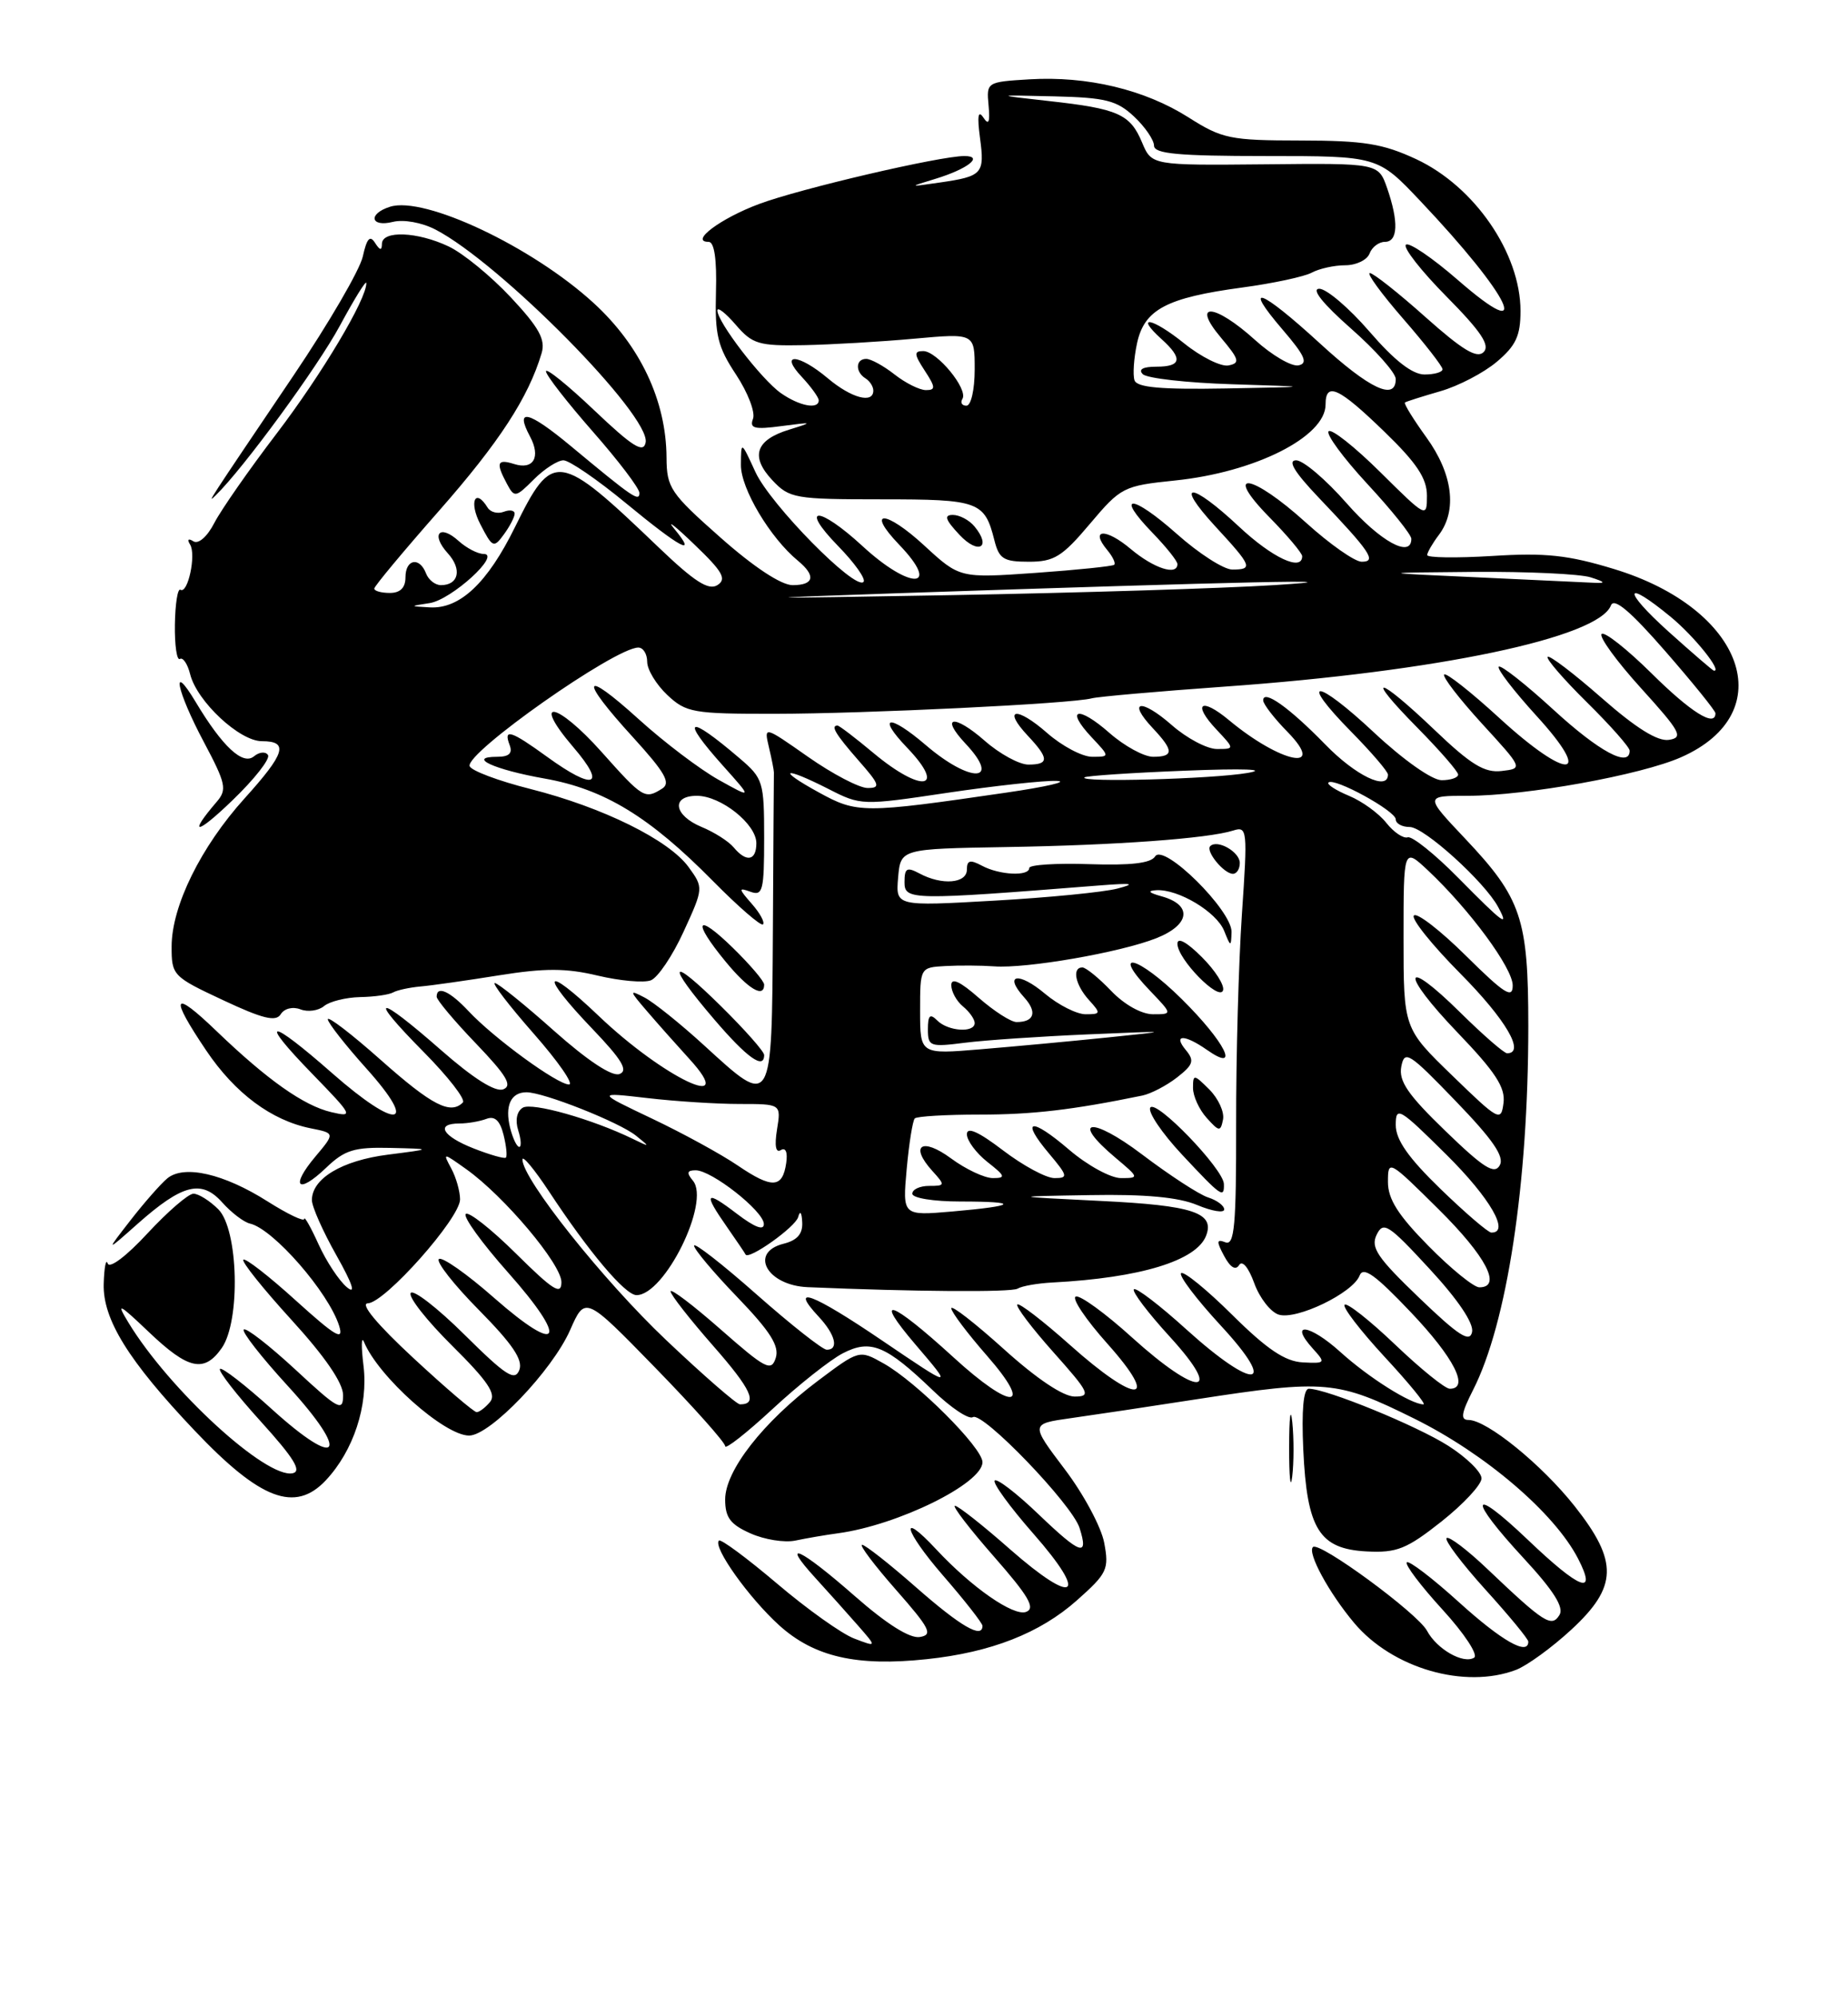 <?xml version="1.0" encoding="UTF-8" standalone="no"?>
<!DOCTYPE svg PUBLIC "-//W3C//DTD SVG 1.1//EN" "http://www.w3.org/Graphics/SVG/1.1/DTD/svg11.dtd" >
<svg xmlns="http://www.w3.org/2000/svg" xmlns:xlink="http://www.w3.org/1999/xlink" version="1.1" viewBox="0 0 237 256">
 <g >
 <path fill="currentColor"
d=" M 194.43 214.03 C 195.83 213.49 199.01 211.19 201.49 208.90 C 207.47 203.39 207.56 200.16 201.96 193.07 C 197.74 187.73 190.68 182.00 188.33 182.00 C 187.27 182.00 187.40 181.14 188.90 178.19 C 193.28 169.61 196.00 151.72 196.00 131.51 C 196.00 117.72 195.12 115.13 187.90 107.49 C 182.71 102.00 182.71 102.00 188.22 102.00 C 195.71 102.00 210.45 99.34 215.61 97.05 C 228.48 91.36 223.71 78.01 206.98 72.93 C 201.11 71.14 198.20 70.83 191.38 71.26 C 186.77 71.54 183.01 71.49 183.03 71.14 C 183.05 70.79 183.72 69.63 184.53 68.56 C 186.91 65.41 186.31 60.73 182.93 56.06 C 181.24 53.72 180.00 51.71 180.18 51.59 C 180.35 51.46 182.39 50.82 184.70 50.15 C 187.02 49.49 190.28 47.79 191.95 46.38 C 194.40 44.32 195.00 43.05 195.00 39.86 C 195.00 32.46 189.10 23.89 181.62 20.40 C 177.34 18.41 174.91 18.02 166.78 18.01 C 157.75 18.00 156.74 17.79 152.41 15.04 C 146.79 11.48 139.43 9.72 132.00 10.17 C 126.56 10.50 126.50 10.53 126.78 13.50 C 126.98 15.70 126.80 16.11 126.10 15.05 C 125.44 14.06 125.31 14.89 125.68 17.67 C 126.30 22.28 126.02 22.60 120.49 23.40 C 116.50 23.98 116.50 23.98 120.00 22.91 C 124.12 21.65 126.21 20.00 123.68 20.00 C 120.53 20.00 102.57 24.19 97.34 26.15 C 92.38 28.00 88.39 31.00 90.88 31.00 C 91.61 31.00 91.94 33.24 91.82 37.43 C 91.67 42.95 92.04 44.46 94.40 48.02 C 95.91 50.31 96.89 52.85 96.57 53.68 C 96.10 54.91 96.74 55.08 100.25 54.61 C 104.30 54.08 104.34 54.10 101.20 55.07 C 96.90 56.39 96.19 58.51 99.05 61.55 C 101.24 63.88 101.93 64.00 113.05 64.00 C 125.55 64.00 126.27 64.26 127.53 69.26 C 128.13 71.64 128.71 72.00 131.95 72.00 C 135.19 72.00 136.23 71.35 139.78 67.14 C 143.75 62.44 144.08 62.27 150.66 61.59 C 160.96 60.54 170.00 55.98 170.00 51.85 C 170.00 48.88 171.69 49.66 177.52 55.31 C 181.69 59.34 183.00 61.31 183.00 63.53 C 183.00 66.41 182.94 66.38 177.03 60.53 C 173.74 57.27 170.75 54.91 170.39 55.28 C 170.03 55.64 172.26 58.68 175.36 62.03 C 178.46 65.37 181.00 68.54 181.00 69.06 C 181.00 71.60 177.00 69.40 172.69 64.49 C 170.04 61.47 167.13 59.00 166.23 59.00 C 165.09 59.00 166.00 60.50 169.09 63.75 C 175.79 70.78 176.60 72.00 174.63 72.00 C 173.75 72.00 170.54 69.75 167.50 67.00 C 160.51 60.67 156.72 60.10 162.79 66.29 C 165.11 68.65 167.00 70.90 167.00 71.29 C 167.00 73.29 163.17 71.50 158.90 67.50 C 152.68 61.68 150.51 61.66 155.87 67.48 C 160.58 72.58 160.74 73.00 158.03 73.00 C 156.95 73.00 153.75 70.95 150.93 68.44 C 145.17 63.33 142.90 63.23 147.82 68.31 C 149.57 70.12 151.00 71.91 151.00 72.30 C 151.00 73.83 147.99 72.86 145.03 70.38 C 141.82 67.67 139.72 67.76 142.00 70.50 C 142.71 71.35 143.11 72.20 142.89 72.39 C 142.68 72.58 138.13 73.05 132.79 73.43 C 123.08 74.11 123.08 74.11 118.52 69.91 C 113.56 65.34 110.96 65.27 115.32 69.82 C 120.79 75.52 116.78 75.68 110.62 70.00 C 104.98 64.81 102.42 64.79 107.48 69.98 C 109.62 72.17 111.09 74.25 110.74 74.59 C 109.64 75.69 98.79 64.66 96.88 60.50 C 95.04 56.50 95.04 56.50 95.02 59.60 C 95.00 62.62 98.76 68.93 102.33 71.87 C 104.67 73.80 104.41 75.00 101.65 75.00 C 100.19 75.00 96.67 72.68 92.40 68.90 C 85.97 63.22 85.50 62.52 85.48 58.65 C 85.44 51.35 82.10 44.29 76.11 38.82 C 68.24 31.62 54.42 25.10 50.02 26.50 C 47.16 27.40 47.50 29.16 50.39 28.44 C 51.76 28.10 54.10 28.52 55.84 29.42 C 64.14 33.71 83.49 53.31 82.80 56.72 C 82.52 58.13 81.14 57.27 76.22 52.60 C 72.80 49.35 70.01 47.10 70.02 47.60 C 70.03 48.09 72.73 51.56 76.02 55.31 C 79.31 59.05 82.00 62.59 82.00 63.18 C 82.00 64.36 81.18 63.80 73.20 57.17 C 67.76 52.65 65.98 52.23 67.97 55.94 C 69.39 58.59 68.41 60.27 65.92 59.47 C 63.75 58.79 63.56 59.31 65.01 62.01 C 65.97 63.81 66.13 63.78 68.46 61.45 C 69.81 60.10 71.52 59.00 72.26 59.00 C 73.00 59.00 76.61 61.47 80.28 64.50 C 87.33 70.31 89.53 71.47 86.45 67.75 C 85.42 66.51 86.59 67.42 89.04 69.78 C 92.70 73.28 93.23 74.22 92.00 75.00 C 90.86 75.71 89.05 74.54 84.50 70.19 C 71.56 57.80 70.90 57.71 66.05 67.55 C 62.52 74.73 58.97 78.07 55.12 77.85 C 52.50 77.70 52.50 77.70 55.11 77.30 C 57.92 76.86 64.34 71.00 62.02 71.00 C 61.27 71.00 59.83 70.25 58.82 69.34 C 56.37 67.12 55.20 68.46 57.44 70.93 C 59.28 72.96 58.83 75.00 56.55 75.00 C 55.81 75.00 54.95 74.32 54.64 73.50 C 53.80 71.32 52.00 71.66 52.00 74.00 C 52.00 75.33 51.33 76.00 50.00 76.00 C 48.90 76.00 48.00 75.75 48.00 75.44 C 48.00 75.14 51.75 70.64 56.33 65.44 C 64.00 56.72 67.77 50.95 69.46 45.27 C 69.98 43.52 69.14 41.99 65.51 38.11 C 62.97 35.40 59.39 32.46 57.54 31.59 C 53.54 29.69 49.01 29.51 48.98 31.25 C 48.97 32.15 48.73 32.11 48.09 31.12 C 47.45 30.10 47.04 30.56 46.53 32.87 C 46.15 34.59 42.16 41.44 37.67 48.09 C 26.40 64.78 26.50 64.62 27.65 63.50 C 31.19 60.07 40.73 47.05 43.58 41.76 C 45.44 38.32 46.96 35.85 46.98 36.28 C 47.04 38.30 41.26 47.99 35.47 55.58 C 31.95 60.19 28.36 65.34 27.49 67.02 C 26.58 68.79 25.45 69.78 24.80 69.38 C 24.15 68.97 23.97 69.14 24.38 69.80 C 25.18 71.09 24.09 76.18 23.14 75.59 C 22.79 75.37 22.47 77.38 22.43 80.05 C 22.39 82.71 22.68 84.70 23.07 84.46 C 23.46 84.21 24.06 85.10 24.39 86.43 C 25.27 89.91 30.72 95.00 33.58 95.00 C 37.07 95.00 36.60 96.54 31.35 102.35 C 25.76 108.54 22.02 116.13 22.01 121.30 C 22.00 125.01 22.16 125.18 28.60 128.19 C 33.71 130.59 35.39 130.99 36.00 130.00 C 36.46 129.26 37.54 128.99 38.53 129.37 C 39.48 129.74 40.84 129.55 41.56 128.95 C 42.27 128.36 44.36 127.84 46.18 127.80 C 48.01 127.77 49.92 127.49 50.42 127.20 C 50.93 126.91 52.51 126.57 53.92 126.44 C 55.34 126.32 59.88 125.67 64.00 125.01 C 69.89 124.07 72.61 124.08 76.67 125.05 C 79.51 125.72 82.57 126.00 83.47 125.65 C 84.36 125.31 86.26 122.50 87.67 119.41 C 90.23 113.83 90.23 113.78 88.32 111.15 C 85.81 107.67 77.32 103.48 68.04 101.13 C 63.94 100.10 60.43 98.78 60.23 98.20 C 59.67 96.50 78.87 83.00 81.86 83.00 C 82.49 83.00 83.00 83.82 83.00 84.83 C 83.00 85.83 84.16 87.74 85.58 89.08 C 87.99 91.34 88.88 91.50 99.33 91.49 C 111.00 91.48 137.41 90.20 140.00 89.51 C 140.82 89.29 148.47 88.62 157.00 88.01 C 184.30 86.08 205.02 81.73 206.60 77.59 C 207.00 76.57 209.10 78.34 213.58 83.48 C 217.11 87.53 220.00 91.10 220.00 91.42 C 220.00 93.27 216.85 91.30 211.81 86.31 C 208.64 83.18 205.76 80.91 205.40 81.26 C 205.05 81.62 207.32 84.75 210.46 88.21 C 215.53 93.80 215.93 94.54 214.03 94.83 C 212.58 95.05 209.82 93.33 205.40 89.45 C 201.83 86.32 198.72 83.95 198.48 84.19 C 198.24 84.42 200.51 87.05 203.52 90.02 C 206.54 93.00 209.00 95.78 209.00 96.22 C 209.00 98.44 205.11 96.36 199.25 90.99 C 195.64 87.68 192.47 85.19 192.21 85.45 C 191.95 85.72 194.12 88.53 197.02 91.72 C 204.49 99.88 201.14 100.13 192.33 92.07 C 188.68 88.72 185.47 86.19 185.21 86.45 C 184.95 86.72 187.12 89.53 190.03 92.72 C 195.33 98.50 195.33 98.50 192.58 98.82 C 190.39 99.08 188.65 98.02 183.99 93.57 C 176.57 86.49 174.86 86.27 181.78 93.28 C 184.65 96.19 187.00 98.89 187.00 99.28 C 187.00 99.68 186.04 100.00 184.88 100.00 C 183.66 100.00 179.99 97.41 176.27 93.94 C 168.74 86.89 166.39 86.78 173.31 93.81 C 175.89 96.43 178.00 98.89 178.00 99.28 C 178.00 101.42 173.86 99.43 169.96 95.42 C 165.34 90.68 162.00 88.31 162.00 89.77 C 162.00 90.24 163.40 92.06 165.12 93.81 C 170.22 99.03 164.27 97.84 157.62 92.31 C 154.02 89.31 152.86 90.16 156.00 93.50 C 158.35 96.00 158.35 96.00 156.06 96.00 C 154.80 96.00 152.19 94.62 150.28 92.94 C 146.34 89.49 144.50 89.77 147.83 93.32 C 150.55 96.21 150.56 97.00 147.88 97.00 C 146.72 97.00 144.19 95.62 142.28 93.94 C 138.24 90.39 136.54 90.81 140.00 94.50 C 142.35 97.00 142.35 97.00 140.06 97.00 C 138.80 97.00 136.19 95.62 134.28 93.94 C 130.34 90.49 128.50 90.77 131.83 94.32 C 134.55 97.21 134.56 98.00 131.88 98.00 C 130.72 98.00 128.19 96.62 126.28 94.94 C 122.34 91.49 120.50 91.77 123.83 95.32 C 128.50 100.29 124.50 100.44 118.74 95.51 C 114.02 91.47 112.37 91.69 116.32 95.82 C 121.48 101.20 118.24 101.71 112.00 96.50 C 109.70 94.58 107.63 93.00 107.41 93.00 C 106.49 93.00 107.16 94.11 110.10 97.47 C 112.82 100.56 112.97 101.00 111.27 101.00 C 110.20 101.00 106.78 99.21 103.65 97.02 C 97.97 93.04 97.97 93.04 98.61 95.77 C 98.97 97.27 99.25 98.72 99.25 99.00 C 99.24 99.28 99.18 108.39 99.12 119.25 C 98.98 142.19 99.08 142.02 90.29 133.98 C 87.27 131.22 83.83 128.46 82.65 127.85 C 80.66 126.81 80.69 126.95 82.98 129.61 C 84.34 131.20 86.80 133.96 88.43 135.75 C 94.83 142.77 85.09 138.14 76.78 130.21 C 69.70 123.46 69.11 124.71 75.98 131.88 C 79.76 135.83 80.60 137.22 79.45 137.66 C 78.50 138.02 75.40 135.98 71.05 132.12 C 67.27 128.75 63.85 126.00 63.46 126.00 C 63.07 126.00 65.32 128.93 68.46 132.50 C 71.60 136.07 73.63 139.00 72.97 139.00 C 71.47 139.00 63.31 133.05 60.08 129.59 C 57.69 127.04 56.00 126.28 56.00 127.75 C 56.00 128.16 58.27 130.87 61.05 133.76 C 64.98 137.86 65.75 139.16 64.54 139.62 C 63.53 140.01 60.72 138.24 56.58 134.61 C 48.26 127.31 47.00 127.42 54.31 134.81 C 57.47 138.00 59.74 140.92 59.36 141.31 C 57.77 142.90 55.40 141.68 48.88 135.90 C 45.10 132.54 42.02 130.18 42.04 130.65 C 42.07 131.12 44.31 133.97 47.03 137.00 C 53.77 144.52 50.95 144.88 42.63 137.58 C 34.44 130.38 33.02 130.41 40.03 137.62 C 45.26 143.00 45.37 143.22 42.50 142.55 C 38.96 141.72 34.30 138.43 27.75 132.14 C 22.13 126.74 21.69 127.59 26.45 134.65 C 30.15 140.14 34.82 143.61 39.85 144.62 C 42.97 145.24 42.97 145.24 40.44 148.25 C 37.18 152.12 38.18 153.16 41.82 149.68 C 44.20 147.40 45.41 147.02 50.05 147.13 C 55.50 147.26 55.50 147.26 49.72 148.00 C 43.85 148.75 40.00 151.06 40.00 153.82 C 40.00 154.66 41.42 157.85 43.15 160.91 C 45.22 164.59 45.68 165.98 44.49 164.99 C 43.50 164.17 41.86 161.70 40.86 159.50 C 39.86 157.30 39.03 155.83 39.02 156.23 C 39.01 156.63 36.90 155.62 34.32 153.99 C 28.71 150.43 23.60 149.26 21.45 151.04 C 20.61 151.74 18.49 154.15 16.74 156.40 C 13.55 160.50 13.55 160.50 17.66 156.85 C 23.40 151.77 25.85 151.15 28.50 154.12 C 29.67 155.43 31.27 156.65 32.06 156.83 C 35.05 157.51 42.16 165.68 43.50 169.95 C 44.11 171.93 43.04 171.30 37.96 166.71 C 34.50 163.57 31.46 161.21 31.21 161.46 C 30.96 161.71 33.74 165.18 37.38 169.17 C 41.68 173.88 44.00 177.26 44.00 178.82 C 44.00 180.99 43.43 180.69 37.89 175.55 C 34.52 172.44 31.54 170.12 31.26 170.41 C 30.98 170.69 33.52 173.94 36.90 177.63 C 44.98 186.45 43.60 188.52 34.89 180.64 C 31.47 177.54 28.46 175.21 28.21 175.46 C 27.96 175.71 30.32 178.75 33.46 182.21 C 37.71 186.90 38.74 188.58 37.53 188.83 C 34.13 189.53 21.68 178.11 16.46 169.50 C 14.87 166.88 15.20 167.03 19.11 170.75 C 24.15 175.55 26.19 175.99 28.44 172.78 C 30.87 169.31 30.58 157.58 28.00 155.00 C 26.90 153.90 25.46 153.00 24.81 153.00 C 24.16 153.00 21.51 155.29 18.92 158.08 C 16.23 160.99 14.05 162.64 13.81 161.94 C 13.59 161.27 13.36 162.45 13.30 164.56 C 13.17 169.09 16.46 174.41 24.95 183.35 C 33.38 192.24 37.84 193.93 41.78 189.74 C 45.33 185.96 47.24 180.17 46.62 175.07 C 46.31 172.56 46.34 171.18 46.68 172.00 C 48.53 176.46 56.99 184.00 60.16 184.00 C 62.85 184.00 70.80 175.70 73.11 170.49 C 75.05 166.09 75.05 166.09 84.02 175.29 C 88.96 180.36 93.00 184.89 93.00 185.36 C 93.00 185.83 95.73 183.69 99.07 180.60 C 102.40 177.51 106.46 174.30 108.08 173.46 C 111.65 171.61 113.61 172.42 119.66 178.23 C 121.94 180.43 124.24 181.97 124.77 181.64 C 126.00 180.88 137.48 192.80 138.45 195.84 C 139.65 199.62 138.60 199.27 133.22 194.12 C 130.41 191.42 127.87 189.47 127.57 189.76 C 127.27 190.06 129.50 193.13 132.53 196.58 C 139.68 204.72 137.90 205.91 129.55 198.59 C 126.06 195.51 122.87 193.00 122.47 193.00 C 122.08 193.00 124.32 195.92 127.46 199.50 C 131.92 204.58 132.83 206.13 131.60 206.60 C 130.00 207.21 124.63 203.48 120.08 198.60 C 115.25 193.42 115.93 196.15 120.90 201.89 C 123.71 205.12 126.00 208.05 126.00 208.39 C 126.00 210.09 123.21 208.47 117.54 203.50 C 114.10 200.47 110.95 198.00 110.56 198.00 C 110.16 198.00 112.11 200.59 114.89 203.75 C 119.28 208.74 119.68 209.54 117.96 209.82 C 116.68 210.03 113.71 208.16 109.62 204.57 C 102.61 198.42 99.96 197.20 104.57 202.25 C 106.20 204.04 108.65 206.77 110.00 208.31 C 112.47 211.13 112.47 211.13 109.56 210.02 C 107.96 209.42 103.50 206.24 99.65 202.97 C 95.79 199.70 92.44 197.22 92.20 197.46 C 91.39 198.28 96.04 204.80 99.94 208.33 C 104.42 212.37 109.86 213.62 118.86 212.66 C 127.09 211.79 133.37 209.33 138.11 205.12 C 142.00 201.67 142.25 201.14 141.61 197.74 C 141.23 195.72 138.95 191.47 136.53 188.29 C 132.15 182.50 132.15 182.50 137.32 181.77 C 140.17 181.37 147.45 180.28 153.50 179.34 C 169.99 176.80 171.50 176.93 181.38 181.83 C 190.48 186.33 199.36 193.92 202.38 199.77 C 204.88 204.61 202.66 203.77 195.93 197.35 C 188.50 190.27 188.16 191.90 195.43 199.75 C 199.24 203.87 200.60 206.02 200.00 206.99 C 198.99 208.64 198.04 208.03 190.77 201.12 C 188.17 198.64 185.81 196.86 185.52 197.14 C 185.24 197.43 187.48 200.40 190.50 203.74 C 193.53 207.08 196.00 210.08 196.00 210.41 C 196.00 212.26 192.60 210.33 187.13 205.38 C 183.71 202.28 180.69 199.98 180.42 200.25 C 180.14 200.52 182.20 203.25 184.99 206.30 C 187.80 209.37 189.61 212.12 189.05 212.47 C 187.67 213.32 184.27 211.38 183.01 209.02 C 181.81 206.78 169.17 197.50 168.38 198.29 C 167.64 199.03 170.43 204.16 173.67 208.02 C 178.57 213.84 187.85 216.53 194.43 214.03 Z  M 184.86 195.02 C 187.69 192.78 190.00 190.29 190.00 189.49 C 190.00 188.68 188.09 186.81 185.75 185.32 C 181.71 182.74 170.11 178.00 167.85 178.00 C 167.16 178.00 166.91 180.75 167.14 185.79 C 167.61 196.00 169.19 198.53 175.26 198.85 C 179.14 199.05 180.39 198.55 184.86 195.02 Z  M 107.50 196.52 C 115.19 195.47 126.00 190.14 126.00 187.41 C 126.00 185.56 117.56 177.13 113.31 174.75 C 110.20 173.00 110.20 173.00 104.87 177.00 C 97.86 182.27 93.00 188.49 93.00 192.19 C 93.00 194.51 93.66 195.39 96.25 196.54 C 98.04 197.34 100.62 197.75 102.00 197.46 C 103.38 197.17 105.85 196.74 107.50 196.52 Z  M 165.73 182.27 C 165.51 180.20 165.33 181.65 165.33 185.50 C 165.32 189.35 165.50 191.05 165.72 189.27 C 165.94 187.50 165.95 184.35 165.73 182.27 Z  M 98.00 135.22 C 98.00 134.78 95.53 131.99 92.50 129.00 C 85.82 122.40 85.31 123.31 91.58 130.64 C 95.81 135.59 98.00 137.15 98.00 135.22 Z  M 98.00 126.20 C 98.00 125.76 96.20 123.65 94.00 121.50 C 89.27 116.88 88.70 117.97 93.07 123.27 C 95.97 126.79 98.00 127.99 98.00 126.20 Z  M 96.41 115.84 C 94.70 113.89 94.68 113.73 96.25 114.30 C 97.82 114.87 98.00 114.15 98.00 107.40 C 98.00 100.19 97.87 99.76 94.85 97.19 C 88.15 91.46 87.15 91.93 92.75 98.18 C 96.50 102.37 96.50 102.37 92.16 99.95 C 89.78 98.62 85.16 95.13 81.91 92.18 C 74.62 85.58 74.21 86.88 81.18 94.50 C 85.28 99.00 86.06 100.35 84.93 101.07 C 82.70 102.48 82.46 102.33 77.16 96.39 C 71.40 89.93 68.04 89.35 73.53 95.77 C 77.84 100.79 76.21 101.39 70.16 97.00 C 65.51 93.63 64.53 93.32 65.36 95.50 C 65.76 96.55 65.29 97.00 63.77 97.00 C 59.79 97.00 63.38 98.65 69.85 99.79 C 77.49 101.14 83.30 104.68 91.44 112.93 C 94.71 116.24 97.60 118.74 97.85 118.48 C 98.11 118.22 97.46 117.03 96.41 115.84 Z  M 34.37 96.78 C 34.07 96.30 33.26 96.37 32.57 96.94 C 31.14 98.13 28.53 95.70 25.11 90.00 C 21.83 84.53 22.64 88.54 26.15 95.12 C 28.97 100.43 29.14 101.20 27.80 102.76 C 24.04 107.14 25.20 107.03 29.81 102.58 C 32.62 99.88 34.67 97.27 34.37 96.78 Z  M 124.97 67.47 C 124.30 66.66 123.06 66.00 122.20 66.00 C 121.02 66.00 121.23 66.61 123.06 68.56 C 125.49 71.15 127.21 70.17 124.97 67.47 Z  M 66.00 65.84 C 66.00 65.41 65.37 65.30 64.60 65.60 C 63.83 65.89 62.91 65.66 62.54 65.07 C 60.94 62.47 60.11 64.32 61.60 67.19 C 63.16 70.21 63.32 70.28 64.62 68.50 C 65.38 67.46 66.00 66.27 66.00 65.84 Z  M 53.00 174.05 C 48.36 169.75 46.14 167.08 47.17 167.05 C 49.36 166.99 59.00 156.14 59.00 153.73 C 59.00 152.71 58.50 150.93 57.88 149.78 C 56.77 147.71 56.78 147.71 59.80 149.86 C 64.65 153.31 72.00 162.03 72.00 164.33 C 72.00 166.06 70.95 165.40 66.19 160.69 C 63.00 157.53 60.09 155.24 59.73 155.60 C 59.37 155.96 61.80 159.32 65.13 163.07 C 72.96 171.88 71.93 173.86 63.40 166.38 C 59.86 163.26 56.65 161.02 56.28 161.38 C 55.92 161.75 58.24 164.70 61.45 167.94 C 65.73 172.28 67.10 174.30 66.60 175.60 C 66.03 177.07 64.88 176.33 59.58 171.08 C 56.10 167.63 52.98 165.22 52.67 165.73 C 52.35 166.24 54.76 169.29 58.01 172.51 C 62.56 177.02 63.68 178.68 62.85 179.69 C 62.25 180.41 61.47 181.00 61.13 181.00 C 60.78 181.00 57.12 177.87 53.00 174.05 Z  M 85.42 171.75 C 77.35 164.11 67.00 151.11 67.00 148.62 C 67.00 148.03 68.53 149.87 70.40 152.70 C 75.52 160.48 80.18 166.00 81.63 166.00 C 85.24 166.00 91.13 154.07 88.87 151.34 C 88.02 150.32 88.11 150.00 89.22 150.00 C 91.27 150.00 97.92 155.22 97.96 156.87 C 97.99 157.77 96.80 157.32 94.50 155.57 C 90.43 152.46 90.14 152.85 93.25 157.29 C 94.48 159.06 95.55 160.63 95.61 160.78 C 95.95 161.58 102.01 157.28 102.36 156.00 C 102.60 155.11 102.82 155.37 102.88 156.64 C 102.97 158.14 102.25 158.97 100.50 159.41 C 96.02 160.53 98.36 164.76 103.59 164.98 C 117.24 165.56 129.70 165.65 130.50 165.17 C 131.05 164.83 133.07 164.48 135.00 164.38 C 146.24 163.79 153.45 161.59 154.68 158.38 C 155.81 155.44 153.00 154.50 141.20 153.93 C 129.50 153.35 129.50 153.35 139.78 153.18 C 146.85 153.05 151.15 153.45 153.53 154.45 C 155.44 155.25 157.00 155.50 157.00 155.02 C 157.00 154.53 156.07 153.84 154.94 153.48 C 153.80 153.12 149.98 150.63 146.44 147.95 C 139.95 143.04 137.15 143.43 143.08 148.41 C 146.10 150.95 146.11 151.00 143.76 151.00 C 142.44 151.00 139.46 149.37 137.13 147.38 C 132.18 143.14 130.79 143.41 134.55 147.87 C 136.96 150.74 137.01 151.00 135.23 151.00 C 134.16 151.00 131.20 149.40 128.64 147.45 C 125.49 145.05 124.00 144.38 124.00 145.38 C 124.00 146.19 125.19 147.79 126.63 148.93 C 128.94 150.74 129.03 151.00 127.33 151.00 C 126.26 151.00 123.84 149.86 121.96 148.47 C 118.24 145.73 116.61 146.80 119.55 150.06 C 121.24 151.92 121.23 152.00 119.15 152.00 C 117.97 152.00 117.00 152.45 117.00 153.00 C 117.00 153.56 119.72 154.00 123.17 154.00 C 130.90 154.00 130.44 154.56 122.12 155.28 C 115.74 155.83 115.74 155.83 116.28 149.84 C 116.58 146.54 117.05 143.62 117.32 143.35 C 117.59 143.08 121.34 142.86 125.65 142.86 C 132.42 142.86 137.55 142.26 146.50 140.42 C 147.60 140.19 149.60 139.15 150.95 138.10 C 153.04 136.47 153.21 135.95 152.08 134.59 C 150.39 132.56 151.89 132.54 154.78 134.56 C 159.16 137.63 157.14 133.57 151.52 128.02 C 145.93 122.50 142.31 121.59 147.51 127.01 C 150.37 130.00 150.37 130.00 147.87 130.00 C 146.40 130.00 144.19 128.77 142.50 127.00 C 140.92 125.35 139.26 124.00 138.81 124.00 C 137.45 124.00 137.90 126.24 139.65 128.17 C 141.21 129.89 141.18 130.00 139.23 130.00 C 138.09 130.00 135.75 128.82 134.03 127.38 C 130.64 124.52 128.65 124.85 131.34 127.83 C 133.05 129.71 132.66 131.00 130.37 131.00 C 129.65 131.00 127.48 129.60 125.53 127.90 C 123.14 125.80 122.00 125.27 122.00 126.27 C 122.00 127.09 122.67 128.32 123.50 129.00 C 124.33 129.68 125.00 130.64 125.00 131.12 C 125.00 132.42 121.59 132.19 120.20 130.80 C 119.27 129.87 119.00 130.12 119.00 131.93 C 119.00 134.13 119.27 134.22 123.75 133.65 C 126.36 133.32 133.45 132.84 139.50 132.58 C 150.35 132.12 150.38 132.12 142.00 132.98 C 137.32 133.46 130.01 134.14 125.75 134.49 C 118.00 135.14 118.00 135.14 118.00 129.57 C 118.00 124.00 118.00 124.00 121.25 123.82 C 123.04 123.72 125.85 123.74 127.50 123.86 C 131.63 124.17 143.69 122.08 148.30 120.25 C 152.63 118.53 152.96 116.00 148.99 114.89 C 147.32 114.43 147.09 114.17 148.30 114.10 C 151.11 113.94 156.01 116.88 156.99 119.30 C 157.83 121.40 157.88 121.41 157.94 119.46 C 158.02 116.72 149.23 108.02 148.14 109.77 C 147.60 110.64 145.02 110.94 139.68 110.76 C 135.46 110.62 132.00 110.84 132.00 111.25 C 132.00 112.35 128.18 112.17 125.93 110.96 C 124.41 110.15 124.00 110.26 124.00 111.46 C 124.00 113.24 120.80 113.50 117.93 111.96 C 116.30 111.09 116.00 111.26 116.00 113.08 C 116.00 115.39 116.85 115.40 141.00 113.49 C 145.22 113.16 145.76 113.25 143.31 113.89 C 141.56 114.35 134.44 115.05 127.50 115.44 C 114.87 116.16 114.87 116.16 115.18 112.48 C 115.50 108.80 115.50 108.80 129.00 108.57 C 143.07 108.34 154.92 107.48 158.16 106.45 C 159.96 105.88 160.01 106.35 159.27 117.18 C 158.85 123.40 158.51 135.53 158.53 144.13 C 158.55 157.09 158.31 159.67 157.16 159.23 C 156.01 158.79 155.98 159.09 156.99 160.98 C 157.78 162.45 158.46 162.87 158.91 162.15 C 159.32 161.49 160.12 162.45 160.85 164.46 C 161.53 166.35 162.95 168.17 163.99 168.50 C 166.27 169.22 173.50 165.73 174.36 163.50 C 174.83 162.28 176.36 163.38 180.95 168.21 C 186.49 174.04 188.50 178.00 185.93 178.00 C 185.33 178.00 182.18 175.45 178.92 172.34 C 175.66 169.23 172.74 166.93 172.44 167.23 C 172.14 167.53 174.44 170.52 177.55 173.89 C 180.67 177.25 182.92 180.00 182.56 180.00 C 180.97 180.00 175.56 176.60 171.91 173.30 C 167.92 169.69 165.21 169.37 168.39 172.88 C 170.04 174.70 169.98 174.77 167.07 174.62 C 164.81 174.50 162.49 172.95 158.04 168.54 C 154.75 165.28 151.79 162.87 151.47 163.19 C 151.16 163.51 153.44 166.52 156.55 169.89 C 164.06 177.99 160.93 178.34 152.13 170.38 C 148.71 167.28 145.69 164.98 145.42 165.25 C 145.14 165.52 147.23 168.28 150.06 171.37 C 157.08 179.06 153.64 179.08 145.17 171.42 C 141.78 168.35 138.54 165.99 137.97 166.18 C 137.40 166.37 139.23 169.11 142.05 172.26 C 148.93 179.98 145.81 180.06 137.20 172.37 C 133.74 169.29 130.71 166.96 130.47 167.20 C 130.23 167.44 132.31 170.19 135.10 173.32 C 139.72 178.50 139.96 179.00 137.82 179.00 C 136.35 179.00 132.94 176.71 128.74 172.92 C 125.03 169.58 122.00 167.22 122.00 167.69 C 122.00 168.15 124.06 170.89 126.58 173.77 C 132.65 180.71 129.80 180.85 122.29 173.98 C 114.22 166.61 111.83 165.81 117.42 172.35 C 122.24 177.99 122.24 177.99 113.13 171.82 C 104.16 165.73 101.11 164.60 105.01 168.78 C 107.14 171.07 107.61 173.00 106.03 173.00 C 105.50 173.00 101.45 169.81 97.03 165.91 C 92.62 162.01 89.00 159.20 89.01 159.66 C 89.01 160.12 91.51 163.10 94.57 166.27 C 98.79 170.66 99.97 172.52 99.49 174.04 C 98.92 175.84 98.20 175.47 92.43 170.40 C 88.89 167.29 86.00 165.10 86.00 165.52 C 86.00 165.94 88.46 169.08 91.47 172.51 C 96.37 178.09 97.25 180.00 94.90 180.00 C 94.48 180.00 90.21 176.29 85.42 171.75 Z  M 156.96 151.75 C 156.90 149.82 148.22 140.83 147.52 141.97 C 147.18 142.52 149.01 145.23 151.59 147.99 C 156.63 153.38 157.02 153.66 156.96 151.75 Z  M 155.10 139.65 C 153.11 137.67 153.00 137.66 153.00 139.45 C 153.00 140.49 153.79 142.22 154.75 143.28 C 156.36 145.07 156.53 145.08 156.85 143.49 C 157.04 142.53 156.25 140.81 155.10 139.65 Z  M 154.12 122.66 C 152.21 120.75 151.00 120.09 151.00 120.96 C 151.00 122.93 156.37 128.40 156.85 126.94 C 157.07 126.30 155.84 124.37 154.12 122.66 Z  M 159.00 110.61 C 159.00 109.19 156.12 107.55 155.21 108.45 C 154.58 109.09 156.96 112.00 158.12 112.00 C 158.61 112.00 159.00 111.37 159.00 110.61 Z  M 182.01 166.35 C 176.63 161.19 175.75 159.90 176.55 158.26 C 177.41 156.50 178.06 156.92 183.33 162.63 C 186.97 166.56 189.02 169.60 188.79 170.72 C 188.50 172.13 187.08 171.22 182.01 166.35 Z  M 183.22 159.72 C 179.31 155.76 178.00 153.70 178.00 151.50 C 178.00 148.60 178.10 148.66 184.50 155.00 C 190.60 161.04 192.66 165.00 189.72 165.00 C 189.01 165.00 186.08 162.62 183.22 159.72 Z  M 184.75 152.40 C 180.61 148.39 179.00 146.09 179.00 144.19 C 179.00 141.74 179.44 141.99 185.50 148.00 C 191.13 153.58 193.70 158.05 191.25 157.98 C 190.84 157.97 187.91 155.46 184.75 152.40 Z  M 94.62 149.39 C 92.49 147.94 87.55 145.24 83.63 143.38 C 76.50 139.99 76.50 139.99 83.00 140.74 C 86.58 141.16 91.90 141.50 94.84 141.50 C 100.18 141.50 100.18 141.50 99.65 144.77 C 99.31 146.87 99.49 147.82 100.14 147.41 C 100.76 147.03 101.03 147.69 100.83 149.06 C 100.36 152.31 99.02 152.38 94.62 149.39 Z  M 185.38 144.97 C 180.56 140.32 179.36 138.57 179.71 136.71 C 180.13 134.55 180.68 134.90 186.67 141.11 C 191.47 146.08 192.96 148.25 192.34 149.36 C 191.66 150.58 190.28 149.71 185.38 144.97 Z  M 60.75 147.20 C 56.72 145.62 55.80 144.00 58.92 144.00 C 59.97 144.00 61.53 143.73 62.38 143.41 C 63.45 143.00 64.12 143.62 64.58 145.46 C 64.94 146.91 65.07 148.22 64.87 148.38 C 64.67 148.54 62.81 148.01 60.75 147.20 Z  M 65.42 144.56 C 64.72 141.73 65.51 140.00 67.52 140.00 C 69.72 140.00 79.41 143.83 81.56 145.56 C 83.41 147.04 83.39 147.06 81.15 145.97 C 75.96 143.44 68.21 141.25 67.04 141.98 C 66.28 142.44 66.05 143.59 66.46 144.88 C 66.83 146.04 66.89 147.00 66.59 147.00 C 66.28 147.00 65.76 145.90 65.42 144.56 Z  M 186.25 137.86 C 180.00 131.81 180.00 131.81 180.00 120.22 C 180.00 108.63 180.00 108.63 183.13 111.56 C 188.47 116.58 194.00 124.08 194.00 126.31 C 194.00 128.06 192.94 127.38 188.03 122.53 C 184.74 119.27 181.73 116.94 181.33 117.34 C 180.93 117.73 183.62 121.09 187.30 124.80 C 193.11 130.66 195.66 135.00 193.28 135.00 C 192.89 135.00 190.20 132.66 187.31 129.81 C 179.82 122.41 179.51 124.62 186.95 132.37 C 191.78 137.40 193.08 139.39 192.82 141.37 C 192.51 143.81 192.23 143.66 186.25 137.86 Z  M 186.99 112.49 C 184.00 109.46 181.09 107.14 180.54 107.32 C 179.98 107.51 178.74 106.67 177.79 105.47 C 176.84 104.26 174.69 102.70 173.00 102.00 C 171.32 101.30 170.13 100.53 170.37 100.30 C 171.07 99.60 179.00 103.94 179.00 105.02 C 179.00 105.56 179.81 106.00 180.80 106.00 C 182.63 106.00 190.41 113.04 192.13 116.25 C 193.59 118.96 192.85 118.42 186.99 112.49 Z  M 105.00 101.56 C 99.48 98.53 100.48 98.19 106.26 101.13 C 110.40 103.25 110.56 103.25 121.47 101.62 C 127.54 100.72 133.85 100.03 135.50 100.09 C 137.15 100.16 134.22 100.84 129.00 101.60 C 110.68 104.27 109.93 104.27 105.00 101.56 Z  M 139.08 99.64 C 139.31 99.44 145.12 99.05 152.00 98.78 C 159.52 98.48 162.71 98.60 160.00 99.07 C 155.49 99.85 138.30 100.32 139.08 99.64 Z  M 214.00 80.97 C 208.01 75.58 208.23 74.09 214.28 79.08 C 217.31 81.58 220.96 86.14 219.79 85.96 C 219.63 85.93 217.03 83.69 214.00 80.97 Z  M 115.00 76.04 C 159.37 74.54 176.37 74.17 163.50 74.99 C 156.90 75.41 138.22 75.99 122.00 76.28 C 95.91 76.74 95.10 76.72 115.00 76.04 Z  M 189.50 74.00 C 176.50 73.41 176.50 73.41 189.00 73.30 C 195.88 73.25 202.62 73.56 204.00 74.00 C 205.85 74.59 205.98 74.77 204.50 74.70 C 203.40 74.64 196.65 74.33 189.50 74.00 Z  M 100.15 50.39 C 97.68 48.66 92.00 41.28 92.00 39.79 C 92.00 39.30 93.06 40.12 94.35 41.62 C 96.49 44.11 97.30 44.35 103.10 44.24 C 106.62 44.17 112.99 43.80 117.25 43.41 C 125.00 42.71 125.00 42.71 125.00 47.35 C 125.00 49.96 124.53 52.00 123.94 52.00 C 123.36 52.00 123.13 51.60 123.43 51.12 C 124.19 49.89 120.17 45.00 118.40 45.00 C 117.19 45.00 117.22 45.40 118.59 47.50 C 119.99 49.64 120.01 50.00 118.75 50.00 C 117.94 50.00 116.13 49.10 114.73 48.00 C 113.33 46.90 111.69 46.00 111.09 46.00 C 109.72 46.00 109.66 47.67 111.00 48.50 C 111.55 48.84 112.00 49.54 112.00 50.06 C 112.00 51.78 109.19 51.03 106.18 48.50 C 102.39 45.31 99.87 45.17 102.83 48.31 C 104.02 49.59 105.00 50.94 105.00 51.31 C 105.00 52.52 102.52 52.05 100.15 50.39 Z  M 145.50 48.75 C 145.26 48.06 145.41 45.92 145.82 44.00 C 146.76 39.66 149.59 38.16 159.33 36.85 C 163.27 36.32 167.28 35.46 168.24 34.94 C 169.19 34.43 171.12 34.00 172.52 34.00 C 173.92 34.00 175.32 33.33 175.64 32.50 C 175.95 31.67 176.84 31.00 177.61 31.00 C 179.29 31.00 179.39 28.42 177.89 24.10 C 176.77 20.91 176.77 20.91 162.24 21.06 C 147.70 21.20 147.70 21.20 146.46 18.25 C 144.94 14.62 143.38 13.93 134.50 12.95 C 127.50 12.17 127.50 12.17 135.19 12.35 C 141.79 12.51 143.23 12.87 145.44 14.94 C 146.85 16.26 148.00 17.95 148.00 18.67 C 148.00 19.71 151.10 20.00 162.35 20.00 C 176.70 20.00 176.70 20.00 182.14 25.75 C 193.79 38.05 196.87 44.50 186.99 35.91 C 183.69 33.04 180.67 30.99 180.30 31.37 C 179.92 31.74 182.27 34.74 185.52 38.02 C 189.95 42.50 191.13 44.27 190.27 45.13 C 189.41 45.99 187.56 44.87 182.81 40.64 C 179.34 37.54 176.13 35.01 175.68 35.00 C 175.23 35.00 177.14 37.62 179.93 40.83 C 182.72 44.03 185.00 46.96 185.00 47.33 C 185.00 47.70 183.96 48.00 182.69 48.00 C 181.13 48.00 178.83 46.21 175.63 42.50 C 173.02 39.48 170.12 37.01 169.19 37.01 C 168.13 37.02 169.63 38.91 173.25 42.10 C 176.41 44.88 179.00 47.80 179.00 48.58 C 179.00 51.43 175.65 49.86 169.26 44.00 C 161.64 37.02 159.25 36.14 164.49 42.25 C 167.35 45.58 167.79 46.57 166.53 46.83 C 165.64 47.01 163.14 45.55 160.96 43.58 C 155.77 38.89 152.70 38.66 156.56 43.25 C 158.94 46.08 159.07 46.54 157.55 46.84 C 156.60 47.03 154.02 45.75 151.84 43.99 C 147.73 40.69 145.45 40.29 148.99 43.49 C 151.72 45.96 151.51 47.00 148.30 47.00 C 146.57 47.00 145.95 47.35 146.56 47.96 C 147.09 48.49 152.24 49.07 158.01 49.25 C 168.50 49.58 168.50 49.58 157.22 49.79 C 148.94 49.94 145.82 49.67 145.50 48.75 Z  M 94.09 108.61 C 93.45 107.84 91.60 106.66 89.97 105.99 C 86.41 104.51 86.03 102.00 89.37 102.00 C 92.45 102.00 97.00 105.62 97.00 108.07 C 97.00 110.34 95.72 110.57 94.09 108.61 Z "/>
</g>
</svg>